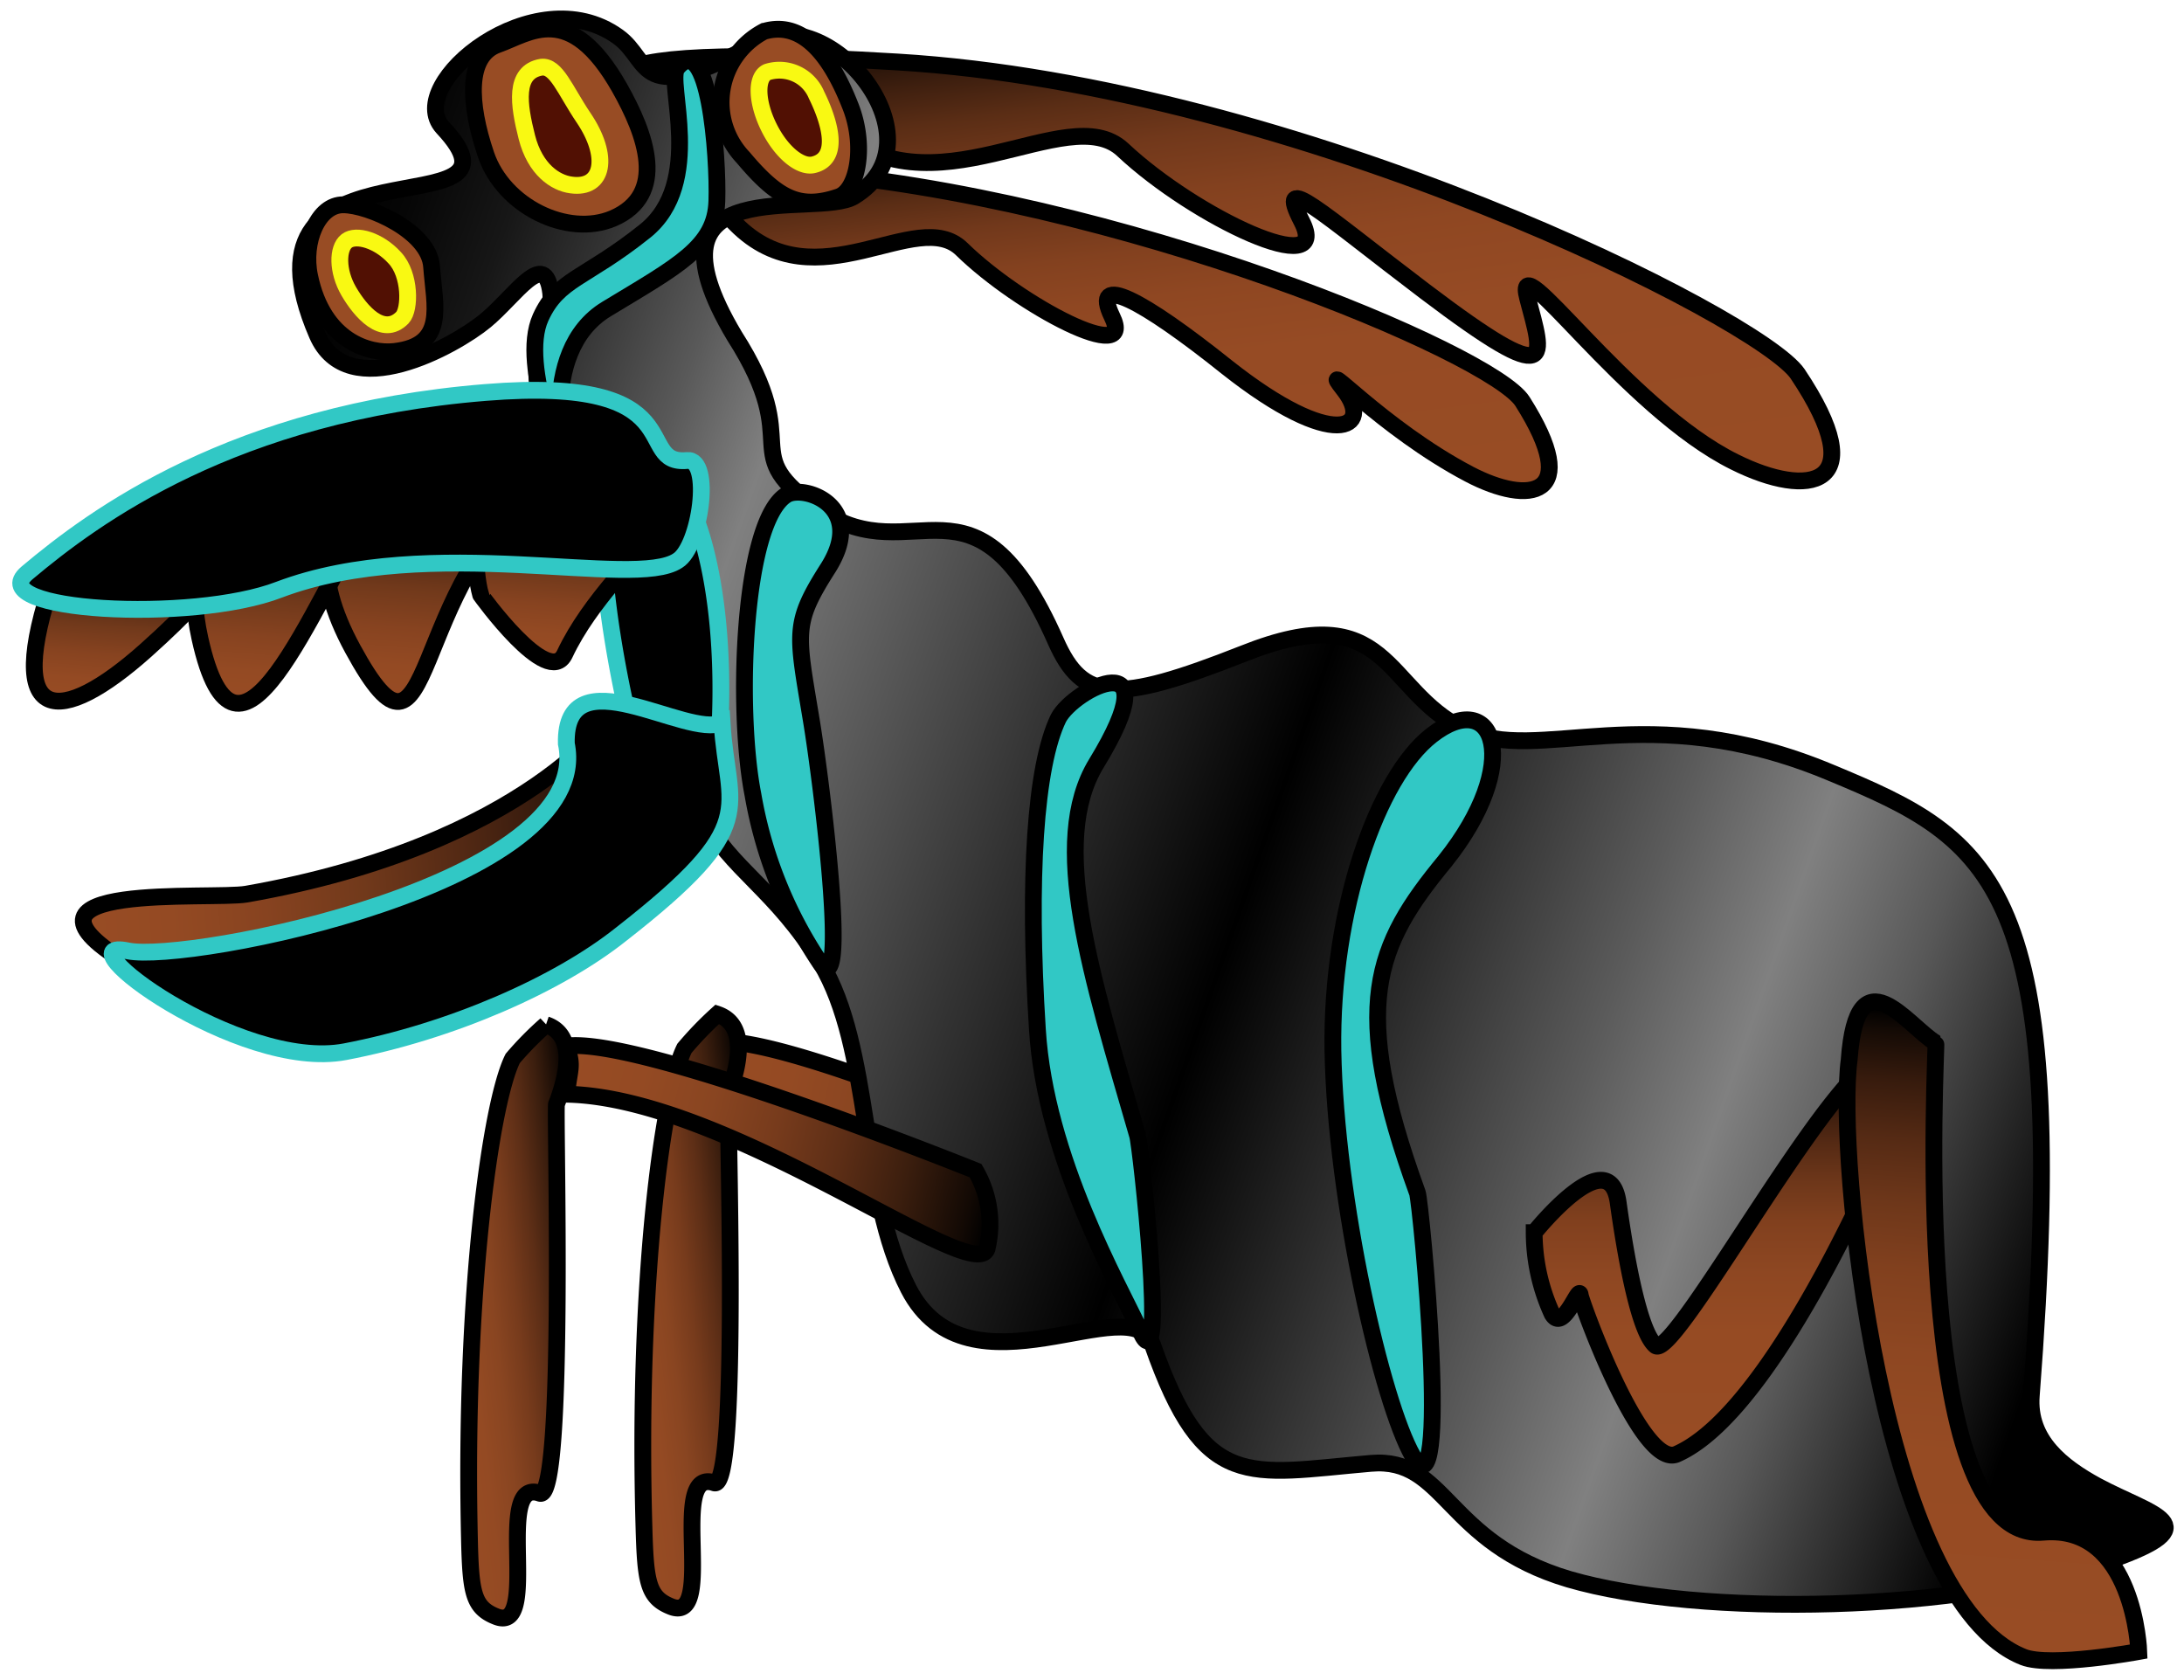 <svg xmlns="http://www.w3.org/2000/svg" xmlns:xlink="http://www.w3.org/1999/xlink" viewBox="0 0 130 100"><defs><style>.cls-1,.cls-11,.cls-12,.cls-13,.cls-14,.cls-15,.cls-16,.cls-17,.cls-18,.cls-2,.cls-3,.cls-4,.cls-5,.cls-6,.cls-7,.cls-8{stroke:#000;}.cls-1,.cls-10,.cls-11,.cls-12,.cls-13,.cls-14,.cls-15,.cls-16,.cls-17,.cls-18,.cls-2,.cls-3,.cls-4,.cls-5,.cls-6,.cls-7,.cls-8,.cls-9{stroke-miterlimit:10;}.cls-1{fill:url(#Безымянный_градиент_18);}.cls-2{fill:url(#Безымянный_градиент_18-2);}.cls-3{fill:url(#Безымянный_градиент_19);}.cls-4{fill:url(#Безымянный_градиент_19-2);}.cls-5{fill:url(#Безымянный_градиент_170);}.cls-6{fill:url(#Безымянный_градиент_20);}.cls-7{fill:#31c8c5;}.cls-8{fill:#984c24;}.cls-9{fill:#511003;stroke:#f9f912;}.cls-10{stroke:#31c8c5;}.cls-11{fill:url(#Безымянный_градиент_20-2);}.cls-12{fill:url(#Безымянный_градиент_18-3);}.cls-13{fill:url(#Безымянный_градиент_18-4);}.cls-14{fill:url(#Безымянный_градиент_25);}.cls-15{fill:url(#Безымянный_градиент_25-2);}.cls-16{fill:url(#Безымянный_градиент_25-3);}.cls-17{fill:url(#Безымянный_градиент_25-4);}.cls-18{fill:url(#Безымянный_градиент_25-5);}</style><linearGradient id="Безымянный_градиент_18" x1="35.74" y1="13.6" x2="63.76" y2="13.6" gradientTransform="translate(9.75 44.44) rotate(12.81)" gradientUnits="userSpaceOnUse"><stop offset="0" stop-color="#984c24"/><stop offset="0.18" stop-color="#944a23"/><stop offset="0.34" stop-color="#894521"/><stop offset="0.49" stop-color="#773b1c"/><stop offset="0.64" stop-color="#5d2e16"/><stop offset="0.79" stop-color="#3b1e0e"/><stop offset="0.94" stop-color="#120904"/><stop offset="0.99"/></linearGradient><linearGradient id="Безымянный_градиент_18-2" x1="35.09" y1="108.78" x2="44.35" y2="108.78" gradientTransform="translate(-11.5 -25.01) rotate(-7.04)" xlink:href="#Безымянный_градиент_18"/><linearGradient id="Безымянный_градиент_19" x1="51.66" y1="157.59" x2="46.29" y2="130.38" gradientTransform="matrix(0.81, 0.08, -0.11, 0.94, 39.66, -120.38)" gradientUnits="userSpaceOnUse"><stop offset="0" stop-color="#984c24"/><stop offset="0.37" stop-color="#964b24"/><stop offset="0.52" stop-color="#8f4722"/><stop offset="0.63" stop-color="#83411f"/><stop offset="0.73" stop-color="#71381b"/><stop offset="0.81" stop-color="#5a2d15"/><stop offset="0.88" stop-color="#3e1f0f"/><stop offset="0.95" stop-color="#1d0f07"/><stop offset="0.99"/></linearGradient><linearGradient id="Безымянный_градиент_19-2" x1="85.93" y1="105.1" x2="80.05" y2="75.32" gradientTransform="matrix(0.98, 0.08, -0.12, 1.13, 1.76, -92.95)" xlink:href="#Безымянный_градиент_19"/><linearGradient id="Безымянный_градиент_170" x1="14.71" y1="28.43" x2="127.01" y2="68.01" gradientUnits="userSpaceOnUse"><stop offset="0"/><stop offset="0.03" stop-color="#060606"/><stop offset="0.08" stop-color="#171717"/><stop offset="0.13" stop-color="#333"/><stop offset="0.19" stop-color="#595959"/><stop offset="0.24" stop-color="gray"/><stop offset="0.42" stop-color="#323232"/><stop offset="0.54"/><stop offset="0.73" stop-color="#5b5b5b"/><stop offset="0.8" stop-color="gray"/><stop offset="0.87" stop-color="#585858"/><stop offset="0.99"/></linearGradient><linearGradient id="Безымянный_градиент_20" x1="102.44" y1="86.61" x2="102.44" y2="63.08" gradientUnits="userSpaceOnUse"><stop offset="0" stop-color="#984c24"/><stop offset="0.31" stop-color="#964b23"/><stop offset="0.46" stop-color="#8e4722"/><stop offset="0.59" stop-color="#81401e"/><stop offset="0.69" stop-color="#6e371a"/><stop offset="0.79" stop-color="#552a14"/><stop offset="0.88" stop-color="#371b0d"/><stop offset="0.96" stop-color="#130a05"/><stop offset="0.99"/></linearGradient><linearGradient id="Безымянный_градиент_20-2" x1="118.12" y1="80.34" x2="118.12" y2="41.95" gradientTransform="translate(5.56 9.61) rotate(4.28)" xlink:href="#Безымянный_градиент_20"/><linearGradient id="Безымянный_градиент_18-3" x1="24.97" y1="7.15" x2="52.2" y2="7.15" gradientTransform="translate(10.57 51.85) rotate(14.25)" xlink:href="#Безымянный_градиент_18"/><linearGradient id="Безымянный_градиент_18-4" x1="24.94" y1="107.76" x2="34.21" y2="107.76" gradientTransform="translate(-11 -24.91) rotate(-6.7)" xlink:href="#Безымянный_градиент_18"/><linearGradient id="Безымянный_градиент_25" x1="-1.6" y1="98.92" x2="33.53" y2="98.92" gradientTransform="translate(-2.1 -45.28) rotate(-4.94)" gradientUnits="userSpaceOnUse"><stop offset="0" stop-color="#984c24"/><stop offset="0.15" stop-color="#944a23"/><stop offset="0.31" stop-color="#874320"/><stop offset="0.48" stop-color="#71391b"/><stop offset="0.65" stop-color="#532914"/><stop offset="0.83" stop-color="#2d160b"/><stop offset="0.99"/></linearGradient><linearGradient id="Безымянный_градиент_25-2" x1="7.3" y1="23.81" x2="7.3" y2="14.06" gradientTransform="translate(1.91 17.74) rotate(4.48)" xlink:href="#Безымянный_градиент_25"/><linearGradient id="Безымянный_градиент_25-3" x1="25.1" y1="22.24" x2="25.1" y2="8.18" gradientTransform="translate(1.91 17.74) rotate(4.48)" xlink:href="#Безымянный_градиент_25"/><linearGradient id="Безымянный_градиент_25-4" x1="16.09" y1="23.08" x2="16.09" y2="10.06" gradientTransform="translate(1.91 17.74) rotate(4.48)" xlink:href="#Безымянный_градиент_25"/><linearGradient id="Безымянный_градиент_25-5" x1="32.99" y1="19.19" x2="32.99" y2="8.25" gradientTransform="translate(1.91 17.74) rotate(4.48)" xlink:href="#Безымянный_градиент_25"/></defs><title>атака 2</title><g id="Слой_13" data-name="Слой 13"><path class="cls-1" d="M67.36,70.67s-20.53-9.4-25-8.64a16.19,16.19,0,0,1,.79,5.39c9.7,0,24.23,10.17,24.92,7.89A6.3,6.3,0,0,0,67.36,70.67Z"/><path class="cls-2" d="M40.74,62.4c-1.3,2.63-2.82,14-2.41,28.45.09,3.31.23,4.23,1.62,4.78,2.72,1.06-.22-8.33,2.56-7.37,1.56.55.72-23.29.85-23.17.65-1.71,1.15-4.11-.66-4.72A20.59,20.59,0,0,0,40.74,62.4Z"/><path class="cls-3" d="M35,12.18s-7.83-3.56,12.17-2c19.58,1.51,41.67,10.9,43.45,13.71,3.64,5.73.41,6.21-3.17,4.33-5.25-2.76-9.2-7.26-7.44-5s-.55,3.73-7-1.38c-5-4-8.08-5.63-6.82-3,1.48,3-5.47-.62-8.93-4-2.67-2.64-8.66,3.35-13.47-1.51C40.05,9.45,36.84,15.08,35,12.18Z"/><path class="cls-4" d="M38.69,6.33s-9.6-4.12,14.74-2.64C77.25,5.13,104.72,18.92,107,22.25c4.56,6.81.64,7.44-3.74,5.25C96.75,24.29,90,14.21,90.93,17.75s1.82,5.6-6.1-.4c-6.23-4.72-8.94-7.27-7.35-4.18,1.86,3.62-6.35-.22-10.64-4.25C63.53,5.8,55.39,13.15,49.43,7.41,44.81,3,41,9.77,38.69,6.33Z"/><path class="cls-5" d="M120.91,83.07C123.27,52.6,118.63,50,109,46c-11-4.62-17.42-.41-21.87-2.58-4.84-2.38-4.37-8-13.12-4.51-7.61,3-9.56,2.88-11.17-.76-4.84-10.93-8.44-4-14-7.77-5.25-3.62-.79-3.62-5.12-10.38-6-10.07,4.9-6.95,7.12-8.31,5.39-3.3-1.41-11.53-5.6-9.22-7.45,4.09-6.41,1.16-8.46-.29C31.83-1.37,24,5,26.35,7.59c6,6.41-12.9-.18-7.47,12.34,1.83,4.22,8.19.66,10-.83s3.57-4.37,3.9-1.66c.27,2.31-3.56,4.77,3.25,13.87.23.3,3.29,12.58,5.81,17.3,1.67,3.15,4.32,4.31,7,8.68,3.11,5.15,2.3,13.71,5.24,19.42,3.54,6.88,13.28-.19,14.52,3.32,3.08,8.8,5.65,7.71,13,7.07C86.08,86.71,86,91.81,93.39,94c7.77,2.27,23.43,2,32.26-1.15,5.93-2.1,2.52-2.62-.83-4.41C122.77,87.32,120.7,85.75,120.91,83.07Z"/><path class="cls-6" d="M113.52,65.27s-1.75-.91-1.28-2.11c-2.19-1.5-12.53,17.92-13.7,16.93-.84-.71-1.61-4.15-2.22-8.51-.53-3.81-5,1.79-5,1.79a11.68,11.68,0,0,0,1.07,4.84c.66,1.13,1.61-1.76,1.67-1.13,0,.26,3.63,10.41,5.75,9.47C106.23,83.71,113.46,65.33,113.52,65.27Z"/><path class="cls-7" d="M63,42.75c-1.38,2.85-1.82,9.5-1.25,18.53.47,7.64,4.87,15.23,6.14,18,1.62,3.5,0-11.21-.18-11.7C64.94,58,62.4,50.13,65.26,45.44,69.8,38,63.91,41,63,42.75Z"/><path class="cls-7" d="M46.82,29.45c-2.61,1.6-3,12.78-2,17.86a25.91,25.91,0,0,0,4,10c1.76,2.6.06-10.88-.51-14.33-.88-5.36-1.16-5.82,1-9.2C51.6,30.11,47.86,28.82,46.82,29.45Z"/><path class="cls-7" d="M85.21,43.77c-3.21,2.5-6,10.4-5.87,18.76.16,8.94,2.93,20.93,4.75,24.13,2.33,4.08.49-15.09.28-15.66C80.32,59.86,81.86,56.29,86,51.27,90.68,45.44,89,40.8,85.21,43.77Z"/><path class="cls-7" d="M33.73,28.1s-1.9-7.12,2.38-9.71,6.47-3.7,6.56-6.41S42.18,1.74,40.3,4.05c-.65.79,1.68,6.84-1.91,9.71s-5.15,2.81-6.21,5.14C30.86,21.82,33.73,28.1,33.73,28.1Z"/><path class="cls-8" d="M49.91,11.72c1.16-.39,1.65-3.12.68-5.48-1-2.53-2.63-5.11-5.12-4.37a4.77,4.77,0,0,0-1.23,7.51C46.31,11.84,47.61,12.5,49.91,11.72Z"/><path class="cls-9" d="M48.6,5.65c.75,1.52,1.47,3.78-.19,4.16-.74.17-1.87-.69-2.63-2.21s-.8-3-.11-3.31A2.39,2.39,0,0,1,48.6,5.65Z"/><path class="cls-8" d="M36.49,13c-2.72,1.15-6.52-.73-7.56-3.79s-1.17-5.9.71-6.56S33.9,0,36.87,5.21C38.45,8,39.77,11.58,36.49,13Z"/><path class="cls-9" d="M34.73,7c-1.11-1.65-1.62-3.11-2.51-3-1.64.28-1.35,2.23-.86,4.16s1.7,2.73,2.64,2.85C35.93,11.28,36.3,9.31,34.73,7Z"/><path class="cls-8" d="M20.44,12.19c1.49,0,5.1,1.57,5.25,3.68.17,2.34.92,4.69-2.21,5.05-1.48.17-4.24-.59-5.05-4.49C18,14.39,18.94,12.17,20.44,12.19Z"/><path class="cls-9" d="M23.5,15.35c.94,1,.92,3.07.45,3.56-1.16,1.18-2.49-.37-3.19-1.57s-.68-2.57-.12-3S22.55,14.3,23.5,15.35Z"/><path class="cls-10" d="M42.88,42.66c.27-7.48-1.31-14.21-4.32-15.63-3.8-1.8-2.93,7.66-1.34,14.93a10.5,10.5,0,0,1,0,3c1.74-.29,3.47-.26,5.41-.48C42.6,44.12,42.87,43,42.88,42.66Z"/><path class="cls-11" d="M121.61,91.2c-8.12.71-6.29-29.06-6.38-29.12-1.67-1-4.69-5.5-5.16,1-.76,5.64,1.82,32.16,10.37,35.55,1.61.64,6.87-.33,6.87-.33S127.06,90.72,121.61,91.2Z"/><path class="cls-12" d="M58.07,69.68s-20-8.06-24.39-7.41c.53,1.18.13,1.55.07,2.86,9.69.2,24.2,11.47,25,9.21A6.31,6.31,0,0,0,58.07,69.68Z"/><path class="cls-13" d="M30.52,63c-1.32,2.62-2.9,14-2.58,28.43.07,3.32.2,4.24,1.59,4.79,2.71,1.08-.17-8.33,2.6-7.34,1.56.55.87-23.29,1-23.17.66-1.71,1.18-4.11-.63-4.72A19.53,19.53,0,0,0,30.52,63Z"/><path class="cls-14" d="M14.67,53.22c-2.07.36-15-.76-7.28,4,6.57,4,12.49,3.31,16.36,2.66,25.54-4.27,12.8-17.4,12.8-17.4S31.48,50.27,14.67,53.22Z"/><path class="cls-10" d="M33.71,44.26C35.44,52.59,11.2,57.34,7.62,56.6c-4.21-.88,6.61,7.2,12.92,6s12.68-4,16.44-7c8.45-6.6,6.31-7.31,6-12.58C40.91,44,33.58,38.83,33.71,44.26Z"/><path class="cls-15" d="M3.21,34.32c-3.11,9.06.41,8.91,5.47,4.39S13.52,33,13.52,33,4.38,30.9,3.21,34.32Z"/><path class="cls-16" d="M32.42,29C24.2,34.34,26,47.82,21,38.63s3.5-10.53,3.5-10.53S34.19,27.83,32.42,29Z"/><path class="cls-17" d="M22.13,30.28C18.5,36.1,14.12,48,11.9,38c-1.52-6.88,2.79-8.48,2.79-8.48S23.22,28.53,22.13,30.28Z"/><path class="cls-18" d="M33.61,38.94c3.07-6.53,11.7-10.29,0-10.34-7,0-5,6.81-5,6.81S32.62,41,33.61,38.94Z"/><path class="cls-10" d="M40.9,27.41c-3.26.3.56-5.07-12-4.05-15,1.21-23.31,7.39-27.29,10.74-2.71,2.29,9.82,3,15,1,9-3.4,21.15,0,23.73-1.73C41.68,32.55,42.42,27.27,40.9,27.41Z"/></g></svg>